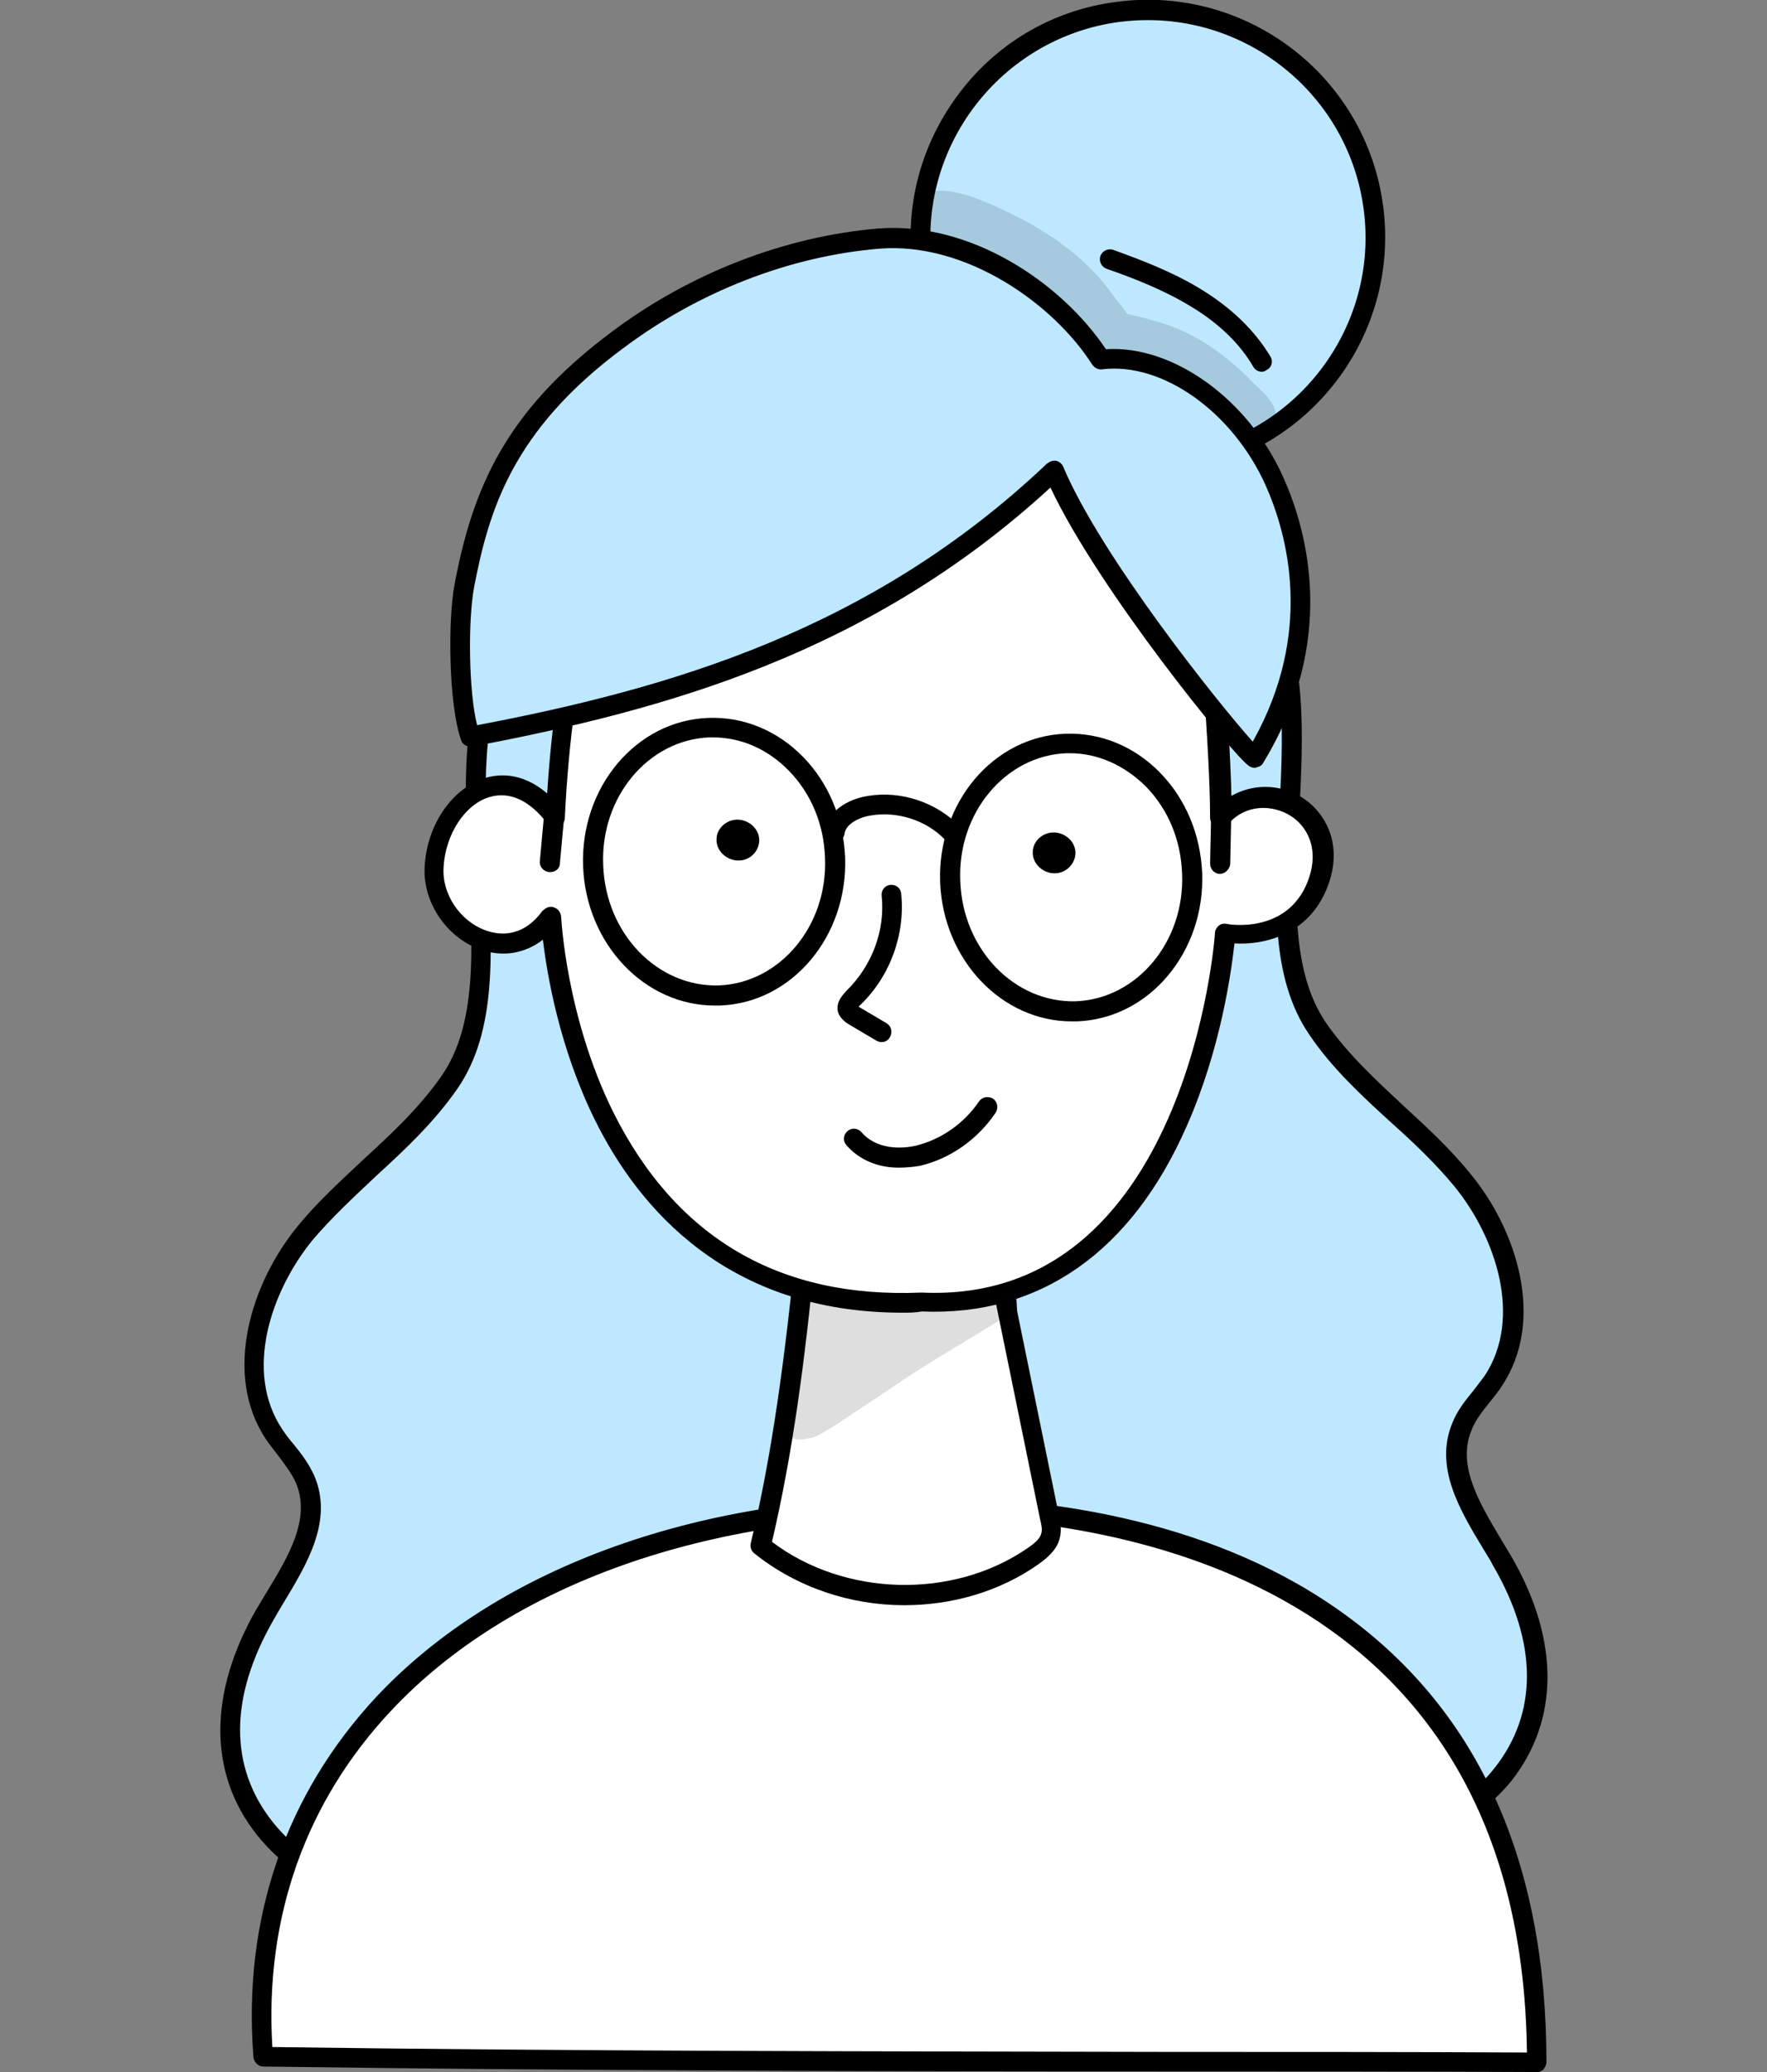 
<svg version="1.1" id="Layer_1" xmlns="http://www.w3.org/2000/svg" xmlns:xlink="http://www.w3.org/1999/xlink" x="0px" y="0px"
	 viewBox="0 0 29 34" style="enable-background:new 0 0 29 34;" xml:space="preserve">
<rect x="0" y="0" width="29" height="34" fill="#808080" stroke="none"/>
<style type="text/css">
	.st0{fill:#BEE8FF;}
	.st1{fill:#FFFFFF;}
	.st2{opacity:0.129;}
</style>
<g>
	<g>
		<path class="st0" d="M20.71,9.67c1.17,2.14-0.3,5.43,0.91,7.19c0.66,0.96,1.65,1.6,2.39,2.49c0.73,0.9,1.16,2.28,0.5,3.28
			c-0.17,0.25-0.4,0.47-0.51,0.75c-0.32,0.76,0.27,1.53,0.67,2.22c2.09,3.65-2,5.87-5.99,4.68c-1.79-0.53-2.47-0.9-3.81-2.22
			c-1.32-1.31-2.07-3.17-2.31-5.09c-0.24-1.91,0-3.88,0.43-5.78c0.5-2.19,1.31-4.42,2.92-5.94S18.92,8.16,20.71,9.67z"/>
		<path d="M20.82,30.77c-0.72,0-1.47-0.1-2.2-0.32c-1.76-0.52-2.48-0.88-3.88-2.26c-1.26-1.24-2.09-3.08-2.35-5.18
			c-0.21-1.7-0.07-3.61,0.44-5.84c0.64-2.79,1.58-4.71,2.97-6.02c0.11-0.1,0.22-0.2,0.32-0.31c1.5-1.44,2.92-2.79,4.7-1.29
			c0.02,0.01,0.03,0.03,0.04,0.05c0.6,1.1,0.53,2.48,0.46,3.81c-0.07,1.3-0.13,2.53,0.44,3.37c0.36,0.52,0.83,0.95,1.29,1.38
			c0.37,0.34,0.76,0.7,1.09,1.11c0.75,0.91,1.23,2.39,0.51,3.47c-0.06,0.1-0.14,0.19-0.21,0.28c-0.12,0.15-0.23,0.29-0.29,0.45
			c-0.24,0.58,0.13,1.19,0.48,1.78c0.06,0.1,0.12,0.2,0.18,0.3c0.79,1.37,0.78,2.68-0.01,3.68C23.99,30.21,22.49,30.77,20.82,30.77z
			 M19.25,9.23c-0.99,0-1.9,0.88-2.92,1.84c-0.11,0.1-0.21,0.2-0.32,0.31c-1.34,1.27-2.25,3.13-2.87,5.86
			c-0.5,2.19-0.64,4.06-0.43,5.73c0.25,2.03,1.06,3.8,2.26,4.99c1.36,1.34,2.02,1.67,3.74,2.18c2.31,0.68,4.76,0.21,5.82-1.13
			c0.71-0.9,0.71-2.05-0.02-3.31c-0.05-0.1-0.11-0.19-0.17-0.29c-0.38-0.63-0.81-1.34-0.5-2.07c0.08-0.2,0.21-0.36,0.34-0.52
			c0.07-0.09,0.13-0.17,0.19-0.25c0.62-0.95,0.18-2.26-0.49-3.09c-0.32-0.39-0.69-0.74-1.06-1.07c-0.47-0.43-0.96-0.88-1.33-1.43
			c-0.64-0.93-0.57-2.21-0.5-3.57c0.07-1.27,0.14-2.59-0.41-3.61C20.11,9.39,19.68,9.23,19.25,9.23z"/>
	</g>
	<g>
		<path class="st0" d="M8.29,10.58c-1.17,2.14,0.3,5.43-0.91,7.19c-0.66,0.96-1.65,1.6-2.39,2.49c-0.73,0.9-1.16,2.28-0.5,3.28
			c0.17,0.25,0.4,0.47,0.51,0.75c0.32,0.76-0.27,1.53-0.67,2.22c-2.09,3.65,2,5.87,5.99,4.68c1.79-0.53,2.47-0.9,3.81-2.22
			c1.32-1.31,2.07-3.17,2.31-5.09c0.24-1.91,0-3.88-0.43-5.78c-0.5-2.19-1.31-4.42-2.92-5.94S10.08,9.07,8.29,10.58z"/>
		<path d="M8.18,31.67c-1.67,0-3.17-0.56-3.97-1.57c-0.79-1-0.79-2.31-0.01-3.68c0.06-0.1,0.12-0.2,0.18-0.3
			c0.36-0.59,0.72-1.2,0.48-1.78c-0.07-0.16-0.18-0.3-0.29-0.45c-0.07-0.09-0.14-0.18-0.21-0.28c-0.71-1.08-0.23-2.56,0.51-3.47
			c0.33-0.41,0.72-0.76,1.09-1.11c0.46-0.42,0.93-0.86,1.29-1.38c0.58-0.84,0.51-2.07,0.44-3.37c-0.07-1.33-0.14-2.7,0.46-3.81
			c0.01-0.02,0.02-0.03,0.04-0.05c1.78-1.51,3.2-0.15,4.7,1.29c0.11,0.1,0.21,0.2,0.32,0.31c1.39,1.31,2.33,3.23,2.97,6.02
			c0.51,2.22,0.65,4.13,0.44,5.84c-0.26,2.1-1.1,3.94-2.35,5.18c-1.4,1.38-2.12,1.74-3.88,2.26C9.64,31.57,8.9,31.67,8.18,31.67z
			 M8.42,10.68c-0.54,1.02-0.47,2.33-0.41,3.61c0.07,1.36,0.14,2.64-0.5,3.57c-0.38,0.55-0.86,1-1.33,1.43
			c-0.36,0.34-0.74,0.69-1.06,1.07c-0.67,0.83-1.12,2.14-0.49,3.09c0.06,0.09,0.12,0.17,0.19,0.25c0.13,0.16,0.25,0.32,0.34,0.52
			c0.31,0.73-0.12,1.44-0.5,2.07c-0.06,0.1-0.12,0.2-0.17,0.29c-0.73,1.27-0.73,2.41-0.02,3.31c1.06,1.34,3.51,1.82,5.82,1.13
			c1.72-0.51,2.38-0.84,3.74-2.18c1.21-1.19,2.01-2.97,2.26-4.99c0.21-1.67,0.07-3.54-0.43-5.73c-0.62-2.73-1.53-4.59-2.87-5.86
			c-0.11-0.1-0.22-0.21-0.32-0.31C11.21,10.59,9.96,9.4,8.42,10.68z"/>
	</g>
	<g>
		<path class="st1" d="M25.23,33.84c0-7.08-5.26-9.05-9.86-9.11c-6.75-0.1-11.48,3.6-11.05,9.02
			C11.55,33.85,18.55,33.81,25.23,33.84z"/>
		<path d="M25.23,34C25.22,34,25.22,34,25.23,34c-2-0.01-3.98-0.01-6.08-0.01c-4.8,0-9.76-0.01-14.83-0.08
			c-0.08,0-0.15-0.07-0.16-0.15c-0.18-2.26,0.52-4.31,2.02-5.92c2.01-2.14,5.36-3.34,9.19-3.28c1.9,0.03,4.61,0.39,6.74,1.96
			c2.17,1.59,3.27,4.05,3.27,7.32c0,0.04-0.02,0.08-0.05,0.12C25.31,33.98,25.27,34,25.23,34z M4.47,33.59
			c5.01,0.07,9.92,0.07,14.68,0.08c2.04,0,3.97,0,5.91,0.01c-0.09-7.8-6.8-8.75-9.69-8.79c-3.75-0.05-7.01,1.11-8.95,3.18
			C5.01,29.57,4.34,31.48,4.47,33.59z"/>
	</g>
	<g>
		<path class="st1" d="M12.49,25.36c0.37-1.54,0.57-3.11,0.76-4.92c0.69-0.19,1.41-0.26,2.12-0.23c0.32,0.01,0.67,0.07,0.88,0.3
			c0.13,0.15,0.17,0.34,0.21,0.53c0.26,1.29,0.52,2.57,0.79,3.86c0.02,0.1,0.04,0.2,0.01,0.3c-0.04,0.14-0.16,0.24-0.29,0.33
			C15.67,26.42,13.77,26.4,12.49,25.36z"/>
		<path d="M14.84,26.34c-0.88,0-1.76-0.29-2.46-0.85c-0.05-0.04-0.07-0.1-0.06-0.16c0.36-1.5,0.56-3.05,0.75-4.9
			c0.01-0.07,0.05-0.12,0.12-0.14c0.71-0.19,1.44-0.27,2.17-0.24c0.33,0.01,0.74,0.07,0.99,0.36c0.16,0.18,0.2,0.42,0.24,0.6
			l0.79,3.86c0.02,0.11,0.05,0.24,0.01,0.38c-0.05,0.19-0.21,0.32-0.35,0.42C16.4,26.12,15.62,26.34,14.84,26.34z M12.67,25.3
			c1.19,0.9,2.97,0.95,4.2,0.1c0.1-0.07,0.2-0.15,0.22-0.24c0.02-0.06,0-0.15-0.02-0.23l-0.79-3.86c-0.03-0.16-0.07-0.34-0.17-0.46
			c-0.17-0.2-0.49-0.23-0.76-0.24c-0.66-0.03-1.32,0.04-1.97,0.2C13.21,22.35,13.01,23.84,12.67,25.3z"/>
	</g>
	<g>
		<path class="st1" d="M19.8,9.71c0,0,0.24,2.46,0.24,3.7c0.68-0.77,2.05-0.09,1.58,1.11c-0.4,1-1.51,0.79-1.51,0.79
			s-0.41,6.26-4.98,6.05c-5.8,0.25-6.08-6.32-6.08-6.32c-0.71,0.98-1.97,0.15-1.91-0.82c0.07-1.06,1.13-1.92,1.99-0.81
			c0.07-1.33,0.23-2.45,0.51-3.8c0.1-0.8,0.68-1.48,1.4-1.88c0.71-0.39,1.54-0.53,2.36-0.57c0.96-0.05,1.94,0.04,2.88,0.24
			C17.56,7.7,18.89,8.3,19.8,9.71z"/>
		<path d="M14.81,21.54c-2.87,0-4.33-1.71-5.05-3.17C9.18,17.19,8.98,16,8.91,15.42c-0.3,0.23-0.66,0.29-1.03,0.16
			c-0.56-0.2-0.95-0.79-0.91-1.37c0.04-0.68,0.45-1.27,0.98-1.44c0.22-0.07,0.61-0.11,1.03,0.25c0.07-1.11,0.22-2.14,0.49-3.44
			c0.1-0.79,0.66-1.54,1.48-1.99c0.64-0.35,1.41-0.54,2.43-0.59c0.98-0.05,1.96,0.04,2.92,0.25c1.66,0.37,2.85,1.14,3.65,2.36
			c0.01,0.02,0.02,0.05,0.03,0.07c0,0.02,0.2,2.08,0.23,3.38c0.35-0.2,0.79-0.2,1.15,0.02c0.37,0.23,0.71,0.76,0.42,1.49
			c-0.31,0.78-1.05,0.94-1.52,0.91c-0.05,0.45-0.22,1.72-0.78,2.99c-0.91,2.08-2.42,3.13-4.35,3.05
			C15.02,21.54,14.91,21.54,14.81,21.54z M9.04,14.88c0.02,0,0.03,0,0.05,0.01c0.07,0.02,0.11,0.08,0.12,0.15
			c0,0.02,0.08,1.64,0.85,3.2c1.03,2.07,2.73,3.07,5.06,2.97c0,0,0.01,0,0.01,0c4.36,0.2,4.81-5.84,4.81-5.9
			c0-0.05,0.03-0.09,0.06-0.12c0.04-0.03,0.08-0.04,0.13-0.03c0.04,0.01,0.99,0.17,1.33-0.69c0.21-0.54-0.01-0.92-0.29-1.09
			c-0.28-0.17-0.72-0.2-1.02,0.15c-0.04,0.05-0.12,0.07-0.18,0.04c-0.06-0.02-0.11-0.08-0.11-0.15c0-1.13-0.2-3.33-0.23-3.65
			c-0.76-1.15-1.85-1.84-3.42-2.19c-0.93-0.21-1.88-0.29-2.84-0.24c-0.97,0.05-1.69,0.22-2.29,0.55c-0.73,0.41-1.22,1.06-1.31,1.75
			c0,0,0,0.01,0,0.01c-0.29,1.43-0.44,2.52-0.5,3.77c0,0.07-0.05,0.13-0.11,0.15c-0.06,0.02-0.14,0-0.18-0.06
			c-0.29-0.38-0.62-0.53-0.95-0.43c-0.4,0.12-0.72,0.61-0.75,1.15c-0.03,0.44,0.27,0.89,0.7,1.04c0.2,0.07,0.59,0.13,0.92-0.32
			C8.94,14.91,8.99,14.88,9.04,14.88z M20.2,13.42L20.2,13.42L20.2,13.42z"/>
	</g>
	<g>
		<path class="st0" d="M22.54,3.41c-0.27-2.04-2.15-3.48-4.19-3.21c-2.04,0.27-3.48,2.15-3.21,4.19c0.27,2.04,2.15,3.48,4.19,3.21
			C21.37,7.33,22.81,5.45,22.54,3.41z"/>
		<path d="M18.84,7.79c-1.92,0-3.6-1.43-3.86-3.39c-0.14-1.03,0.14-2.05,0.77-2.88c0.63-0.83,1.55-1.36,2.58-1.49
			c2.13-0.28,4.09,1.22,4.37,3.35l0,0c0.28,2.13-1.22,4.09-3.35,4.37C19.18,7.78,19.01,7.79,18.84,7.79z M18.84,0.33
			c-0.16,0-0.31,0.01-0.47,0.03c-1.95,0.26-3.33,2.06-3.07,4.01c0.26,1.95,2.06,3.33,4.01,3.07c1.95-0.26,3.33-2.06,3.07-4.01l0,0
			C22.14,1.63,20.6,0.33,18.84,0.33z"/>
	</g>
	<g>
		<path class="st0" d="M17.3,7.72c-2.95,2.8-6.28,3.74-9.58,4.36c-0.2-0.54-0.21-1.9-0.1-2.48c0.27-1.42,0.72-2.7,2.5-4.03
			c1.24-0.93,2.76-1.55,4.31-1.67c1.54-0.12,3.01,0.98,3.64,1.99c1.12-0.13,2.32,0.81,2.85,2c0.45,1.02,0.78,2.72-0.32,4.54
			C20.41,12.32,18,9.4,17.3,7.72z"/>
		<path d="M20.59,12.6c-0.03,0-0.06-0.01-0.09-0.03c-0.25-0.16-2.47-2.89-3.26-4.57c-2.96,2.72-6.31,3.65-9.49,4.25
			c-0.08,0.01-0.16-0.03-0.18-0.1c-0.21-0.58-0.22-1.99-0.11-2.56c0.3-1.59,0.84-2.84,2.56-4.13c1.3-0.98,2.86-1.58,4.39-1.71
			c1.52-0.12,3.01,0.89,3.74,1.98c1.1-0.07,2.34,0.82,2.91,2.1c0.4,0.89,0.89,2.69-0.33,4.69c-0.02,0.04-0.06,0.06-0.1,0.07
			C20.62,12.59,20.61,12.6,20.59,12.6z M17.3,7.56c0.01,0,0.02,0,0.03,0c0.05,0.01,0.1,0.05,0.12,0.1c0.63,1.49,2.57,3.91,3.11,4.51
			c1.01-1.8,0.57-3.4,0.21-4.21c-0.54-1.2-1.69-2.02-2.68-1.9c-0.06,0.01-0.12-0.02-0.16-0.07c-0.64-1.01-2.08-2.02-3.49-1.91
			c-1.47,0.12-2.97,0.7-4.22,1.64C8.4,7.07,8.02,8.39,7.78,9.64c-0.1,0.54-0.09,1.7,0.05,2.26c3.15-0.6,6.46-1.55,9.35-4.29
			C17.22,7.58,17.26,7.56,17.3,7.56z"/>
	</g>
	<g>
		<path d="M14.75,19.16c-0.35,0-0.65-0.13-0.86-0.37c-0.06-0.07-0.05-0.17,0.02-0.23c0.07-0.06,0.17-0.05,0.23,0.02
			c0.29,0.33,0.76,0.25,0.89,0.22c0.41-0.1,0.79-0.36,1.04-0.73c0.05-0.07,0.15-0.09,0.23-0.04c0.07,0.05,0.09,0.15,0.04,0.23
			c-0.3,0.44-0.74,0.75-1.24,0.87C14.98,19.15,14.86,19.16,14.75,19.16z"/>
	</g>
	<g>
		<path d="M17.65,14.01c0.01-0.18-0.15-0.34-0.34-0.35c-0.19-0.01-0.36,0.14-0.36,0.32c-0.01,0.18,0.15,0.34,0.34,0.35
			C17.48,14.34,17.64,14.19,17.65,14.01z"/>
	</g>
	<g>
		<path d="M12.46,13.8c0.01-0.18-0.15-0.34-0.34-0.35c-0.19-0.01-0.36,0.14-0.36,0.32c-0.01,0.18,0.15,0.34,0.34,0.35
			C12.29,14.13,12.45,13.99,12.46,13.8z"/>
	</g>
	<g>
		<path d="M14.47,17.1c-0.03,0-0.06-0.01-0.08-0.02l-0.44-0.26c-0.05-0.03-0.17-0.1-0.2-0.23c-0.03-0.16,0.09-0.27,0.14-0.33
			c0.42-0.41,0.64-0.99,0.58-1.56c-0.01-0.09,0.05-0.17,0.14-0.18c0.09-0.01,0.17,0.05,0.18,0.14c0.07,0.67-0.18,1.36-0.67,1.83
			c-0.01,0.01-0.02,0.02-0.03,0.03c0.01,0,0.01,0.01,0.02,0.01l0.44,0.26c0.08,0.05,0.1,0.14,0.06,0.22
			C14.58,17.07,14.53,17.1,14.47,17.1z"/>
	</g>
	<g>
		<g>
			<path d="M17.59,16.76c-1.15,0-2.11-1.01-2.16-2.28c-0.05-1.3,0.87-2.4,2.06-2.44c0.58-0.02,1.13,0.21,1.55,0.64
				c0.42,0.43,0.66,1.01,0.69,1.64c0.05,1.3-0.87,2.4-2.06,2.44C17.64,16.76,17.62,16.76,17.59,16.76z M17.56,12.36
				c-0.02,0-0.04,0-0.06,0c-1,0.04-1.79,0.98-1.74,2.1c0.04,1.12,0.89,2,1.9,1.97c1-0.04,1.79-0.98,1.74-2.1
				c-0.02-0.55-0.23-1.05-0.59-1.42C18.46,12.56,18.02,12.36,17.56,12.36z"/>
		</g>
		<g>
			<path d="M11.73,16.5c-1.15,0-2.11-1.01-2.16-2.28c-0.05-1.3,0.87-2.4,2.06-2.44c0.58-0.02,1.13,0.21,1.55,0.64
				c0.42,0.43,0.66,1.01,0.69,1.64c0.05,1.3-0.87,2.4-2.06,2.44C11.77,16.5,11.75,16.5,11.73,16.5z M11.7,12.1
				c-0.02,0-0.04,0-0.06,0c-1,0.04-1.79,0.98-1.74,2.1c0.04,1.12,0.89,2,1.9,1.97c1-0.04,1.79-0.98,1.74-2.1
				c-0.02-0.55-0.23-1.05-0.59-1.42C12.6,12.29,12.16,12.1,11.7,12.1z"/>
		</g>
		<g>
			<path d="M13.69,13.84c0,0-0.01,0-0.01,0c-0.09-0.01-0.16-0.08-0.15-0.17c0.03-0.35,0.38-0.56,0.72-0.61
				c0.54-0.09,1.12,0.11,1.49,0.49c0.06,0.06,0.06,0.17-0.01,0.23c-0.06,0.06-0.17,0.06-0.23-0.01c-0.3-0.31-0.77-0.46-1.2-0.39
				c-0.21,0.03-0.43,0.15-0.44,0.31C13.84,13.77,13.77,13.84,13.69,13.84z"/>
		</g>
	</g>
	<g>
		<path d="M20.71,6.1c-0.06,0-0.11-0.03-0.14-0.08c-0.22-0.38-0.57-0.72-1.04-1c-0.43-0.26-0.91-0.45-1.37-0.61
			c-0.08-0.03-0.13-0.12-0.1-0.21c0.03-0.08,0.12-0.13,0.21-0.1c0.47,0.17,0.97,0.36,1.43,0.64c0.51,0.31,0.89,0.68,1.15,1.11
			c0.05,0.08,0.02,0.18-0.06,0.22C20.76,6.09,20.74,6.1,20.71,6.1z"/>
	</g>
	<g class="st2">
		<path d="M12.84,23.17c0.02-0.13,0.05-0.25,0.07-0.38c0.06-0.23,0.11-0.47,0.13-0.71c0.04-0.23,0.08-0.45,0.12-0.68
			c0-0.03,0-0.05-0.01-0.07c0-0.02,0.01-0.03,0.01-0.05c0.01-0.05-0.01-0.09-0.04-0.11c0.14-0.12,0.36,0.01,0.53,0.07
			c0.12,0.04,0.26,0.09,0.52,0.13c0.21,0.04,0.88,0.01,1.07,0.03c0.07,0.01,0.12,0.05,0.15,0.1c0.11-0.06,0.22-0.12,0.33-0.18
			c0.07-0.04,0.14-0.08,0.21-0.12c0.18-0.02,0.35-0.04,0.53-0.07c0,0.02,0,0.04,0.01,0.06c0,0.03,0,0.05,0.01,0.08
			c0.01,0.02,0.01,0.04,0.02,0.06c0.03,0.07,0.06,0.14,0.09,0.21c-0.01,0.01-0.03,0.03-0.05,0.04c-0.63,0.4-1.28,0.76-1.89,1.18
			c-0.31,0.21-0.62,0.41-0.93,0.62c-0.14,0.08-0.27,0.18-0.42,0.22c0,0,0,0,0,0c0,0-0.01,0-0.01,0c-0.01,0-0.01,0-0.02,0
			c-0.01,0-0.02,0.01-0.04,0.01c-0.02,0-0.03,0.01-0.05,0.01c0,0,0,0-0.01,0c0,0,0,0,0,0c-0.03,0-0.06,0-0.09,0
			c-0.12-0.02-0.2-0.1-0.24-0.2c-0.02-0.02-0.04-0.04-0.05-0.07C12.82,23.29,12.83,23.23,12.84,23.17z"/>
	</g>
	<g>
		<g class="st2">
			<path d="M18.53,5.2c-0.01-0.01-0.02-0.02-0.02-0.03C18.51,5.18,18.52,5.19,18.53,5.2z"/>
		</g>
		<g class="st2">
			<path d="M20.48,6.19c-0.43-0.42-0.94-0.77-1.52-0.92c-0.15-0.05-0.31-0.08-0.46-0.12c-0.01-0.01-0.02-0.02-0.03-0.04
				c-0.01-0.01-0.02-0.02-0.02-0.03c-0.04-0.06-0.12-0.15-0.15-0.19c-0.44-0.64-1.07-1.08-1.76-1.41c-0.34-0.16-0.76-0.36-1.14-0.35
				c-0.49,0.05-0.54,0.78-0.06,0.9c1.02,0.2,1.74,0.66,2.17,1.28c0.07,0.11,0.16,0.22,0.23,0.34c0.08,0.24,0.33,0.39,0.57,0.34
				C19.23,6.18,19.57,6.37,20.2,7c0.22,0.34,0.72,0.24,0.74-0.18C20.92,6.54,20.65,6.39,20.48,6.19z"/>
		</g>
	</g>
	<g>
		<path d="M9.03,14.31c-0.01,0-0.01,0-0.02,0c-0.09-0.01-0.16-0.09-0.15-0.18l0.07-0.77c0.01-0.09,0.09-0.15,0.18-0.15
			c0.09,0.01,0.16,0.09,0.15,0.18l-0.07,0.77C9.19,14.25,9.12,14.31,9.03,14.31z"/>
	</g>
	<g>
		<path d="M20.02,14.34C20.01,14.34,20.01,14.34,20.02,14.34c-0.09,0-0.16-0.08-0.16-0.17l0.02-0.95c0-0.09,0.07-0.16,0.17-0.16
			c0.09,0,0.16,0.08,0.16,0.17l-0.02,0.95C20.18,14.27,20.1,14.34,20.02,14.34z"/>
	</g>
</g>
</svg>
